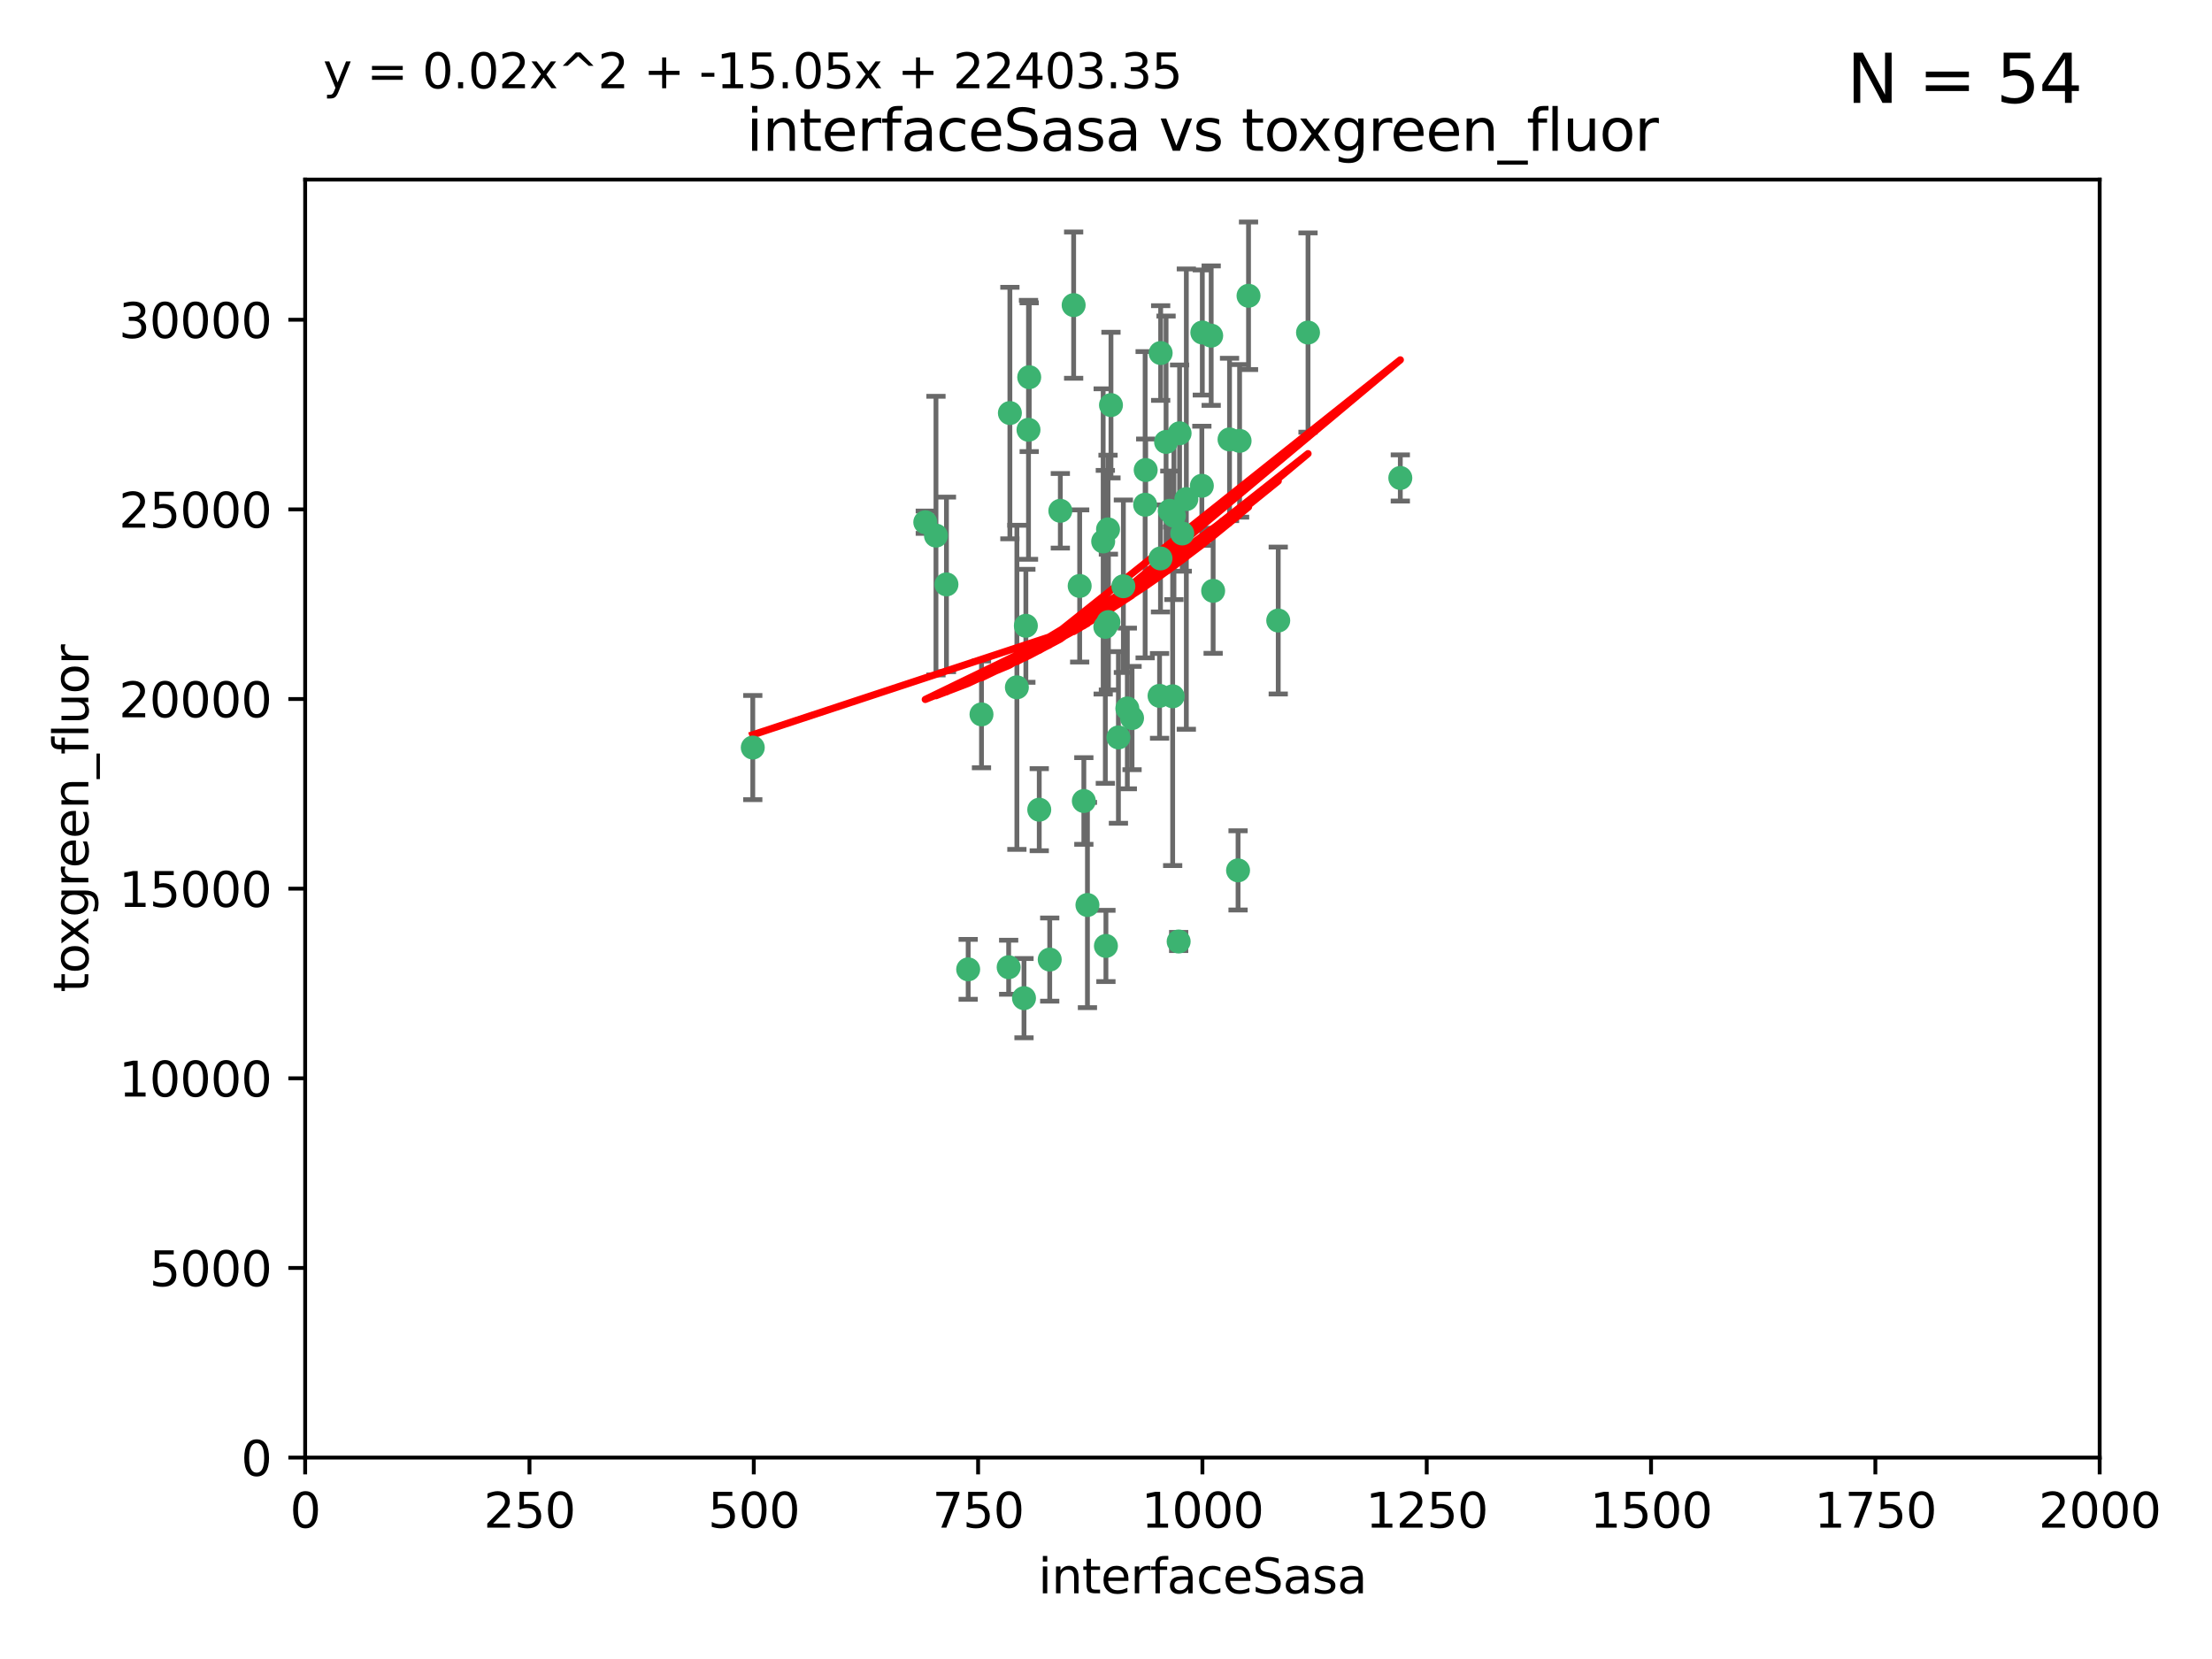 <?xml version="1.0" encoding="utf-8" standalone="no"?>
<!DOCTYPE svg PUBLIC "-//W3C//DTD SVG 1.1//EN"
  "http://www.w3.org/Graphics/SVG/1.1/DTD/svg11.dtd">
<svg xmlns:xlink="http://www.w3.org/1999/xlink" width="460.8pt" height="345.6pt" viewBox="0 0 460.8 345.6" xmlns="http://www.w3.org/2000/svg" version="1.1">
 <defs>
  <style type="text/css">*{stroke-linejoin: round; stroke-linecap: butt}</style>
 </defs>
 <g id="figure_1">
  <g id="patch_1">
   <path d="M 0 345.6 
L 460.8 345.6 
L 460.8 0 
L 0 0 
z
" style="fill: #ffffff"/>
  </g>
  <g id="axes_1">
   <g id="patch_2">
    <path d="M 63.571 303.64 
L 437.4 303.64 
L 437.4 37.411 
L 63.571 37.411 
z
" style="fill: #ffffff"/>
   </g>
   <g id="PathCollection_1">
    <defs>
     <path id="m8f97cd3360" d="M 0 1.118 
C 0.297 1.118 0.581 1 0.791 0.791 
C 1 0.581 1.118 0.297 1.118 0 
C 1.118 -0.297 1 -0.581 0.791 -0.791 
C 0.581 -1 0.297 -1.118 0 -1.118 
C -0.297 -1.118 -0.581 -1 -0.791 -0.791 
C -1 -0.581 -1.118 -0.297 -1.118 0 
C -1.118 0.297 -1 0.581 -0.791 0.791 
C -0.581 1 -0.297 1.118 0 1.118 
z
" style="stroke: #3cb371"/>
    </defs>
    <g clip-path="url(#peb3b8c511f)">
     <use xlink:href="#m8f97cd3360" x="243.693" y="106.407" style="fill: #3cb371; stroke: #3cb371"/>
     <use xlink:href="#m8f97cd3360" x="272.484" y="69.276" style="fill: #3cb371; stroke: #3cb371"/>
     <use xlink:href="#m8f97cd3360" x="231.435" y="84.387" style="fill: #3cb371; stroke: #3cb371"/>
     <use xlink:href="#m8f97cd3360" x="242.914" y="92.058" style="fill: #3cb371; stroke: #3cb371"/>
     <use xlink:href="#m8f97cd3360" x="266.28" y="129.266" style="fill: #3cb371; stroke: #3cb371"/>
     <use xlink:href="#m8f97cd3360" x="220.886" y="106.409" style="fill: #3cb371; stroke: #3cb371"/>
     <use xlink:href="#m8f97cd3360" x="214.404" y="78.577" style="fill: #3cb371; stroke: #3cb371"/>
     <use xlink:href="#m8f97cd3360" x="241.787" y="73.544" style="fill: #3cb371; stroke: #3cb371"/>
     <use xlink:href="#m8f97cd3360" x="252.721" y="123.084" style="fill: #3cb371; stroke: #3cb371"/>
     <use xlink:href="#m8f97cd3360" x="252.312" y="69.92" style="fill: #3cb371; stroke: #3cb371"/>
     <use xlink:href="#m8f97cd3360" x="258.229" y="91.842" style="fill: #3cb371; stroke: #3cb371"/>
     <use xlink:href="#m8f97cd3360" x="223.66" y="63.561" style="fill: #3cb371; stroke: #3cb371"/>
     <use xlink:href="#m8f97cd3360" x="232.987" y="153.62" style="fill: #3cb371; stroke: #3cb371"/>
     <use xlink:href="#m8f97cd3360" x="241.557" y="144.96" style="fill: #3cb371; stroke: #3cb371"/>
     <use xlink:href="#m8f97cd3360" x="247.136" y="103.972" style="fill: #3cb371; stroke: #3cb371"/>
     <use xlink:href="#m8f97cd3360" x="246.284" y="111.129" style="fill: #3cb371; stroke: #3cb371"/>
     <use xlink:href="#m8f97cd3360" x="244.553" y="107.43" style="fill: #3cb371; stroke: #3cb371"/>
     <use xlink:href="#m8f97cd3360" x="250.368" y="101.196" style="fill: #3cb371; stroke: #3cb371"/>
     <use xlink:href="#m8f97cd3360" x="210.378" y="86.045" style="fill: #3cb371; stroke: #3cb371"/>
     <use xlink:href="#m8f97cd3360" x="256.134" y="91.543" style="fill: #3cb371; stroke: #3cb371"/>
     <use xlink:href="#m8f97cd3360" x="234.02" y="122.124" style="fill: #3cb371; stroke: #3cb371"/>
     <use xlink:href="#m8f97cd3360" x="216.495" y="168.674" style="fill: #3cb371; stroke: #3cb371"/>
     <use xlink:href="#m8f97cd3360" x="238.555" y="105.145" style="fill: #3cb371; stroke: #3cb371"/>
     <use xlink:href="#m8f97cd3360" x="230.261" y="130.584" style="fill: #3cb371; stroke: #3cb371"/>
     <use xlink:href="#m8f97cd3360" x="238.669" y="97.916" style="fill: #3cb371; stroke: #3cb371"/>
     <use xlink:href="#m8f97cd3360" x="241.753" y="116.33" style="fill: #3cb371; stroke: #3cb371"/>
     <use xlink:href="#m8f97cd3360" x="245.731" y="90.261" style="fill: #3cb371; stroke: #3cb371"/>
     <use xlink:href="#m8f97cd3360" x="214.256" y="89.534" style="fill: #3cb371; stroke: #3cb371"/>
     <use xlink:href="#m8f97cd3360" x="291.711" y="99.569" style="fill: #3cb371; stroke: #3cb371"/>
     <use xlink:href="#m8f97cd3360" x="224.916" y="122.066" style="fill: #3cb371; stroke: #3cb371"/>
     <use xlink:href="#m8f97cd3360" x="260.091" y="61.614" style="fill: #3cb371; stroke: #3cb371"/>
     <use xlink:href="#m8f97cd3360" x="250.465" y="69.268" style="fill: #3cb371; stroke: #3cb371"/>
     <use xlink:href="#m8f97cd3360" x="204.462" y="148.819" style="fill: #3cb371; stroke: #3cb371"/>
     <use xlink:href="#m8f97cd3360" x="218.677" y="199.895" style="fill: #3cb371; stroke: #3cb371"/>
     <use xlink:href="#m8f97cd3360" x="201.688" y="201.933" style="fill: #3cb371; stroke: #3cb371"/>
     <use xlink:href="#m8f97cd3360" x="194.981" y="111.579" style="fill: #3cb371; stroke: #3cb371"/>
     <use xlink:href="#m8f97cd3360" x="210.123" y="201.492" style="fill: #3cb371; stroke: #3cb371"/>
     <use xlink:href="#m8f97cd3360" x="192.753" y="108.788" style="fill: #3cb371; stroke: #3cb371"/>
     <use xlink:href="#m8f97cd3360" x="230.822" y="110.277" style="fill: #3cb371; stroke: #3cb371"/>
     <use xlink:href="#m8f97cd3360" x="229.813" y="112.79" style="fill: #3cb371; stroke: #3cb371"/>
     <use xlink:href="#m8f97cd3360" x="230.901" y="129.589" style="fill: #3cb371; stroke: #3cb371"/>
     <use xlink:href="#m8f97cd3360" x="213.706" y="130.365" style="fill: #3cb371; stroke: #3cb371"/>
     <use xlink:href="#m8f97cd3360" x="226.534" y="188.53" style="fill: #3cb371; stroke: #3cb371"/>
     <use xlink:href="#m8f97cd3360" x="211.835" y="143.182" style="fill: #3cb371; stroke: #3cb371"/>
     <use xlink:href="#m8f97cd3360" x="245.536" y="196.128" style="fill: #3cb371; stroke: #3cb371"/>
     <use xlink:href="#m8f97cd3360" x="244.288" y="145.054" style="fill: #3cb371; stroke: #3cb371"/>
     <use xlink:href="#m8f97cd3360" x="213.318" y="207.934" style="fill: #3cb371; stroke: #3cb371"/>
     <use xlink:href="#m8f97cd3360" x="235.826" y="149.585" style="fill: #3cb371; stroke: #3cb371"/>
     <use xlink:href="#m8f97cd3360" x="230.385" y="197.058" style="fill: #3cb371; stroke: #3cb371"/>
     <use xlink:href="#m8f97cd3360" x="257.91" y="181.315" style="fill: #3cb371; stroke: #3cb371"/>
     <use xlink:href="#m8f97cd3360" x="234.846" y="147.587" style="fill: #3cb371; stroke: #3cb371"/>
     <use xlink:href="#m8f97cd3360" x="197.163" y="121.744" style="fill: #3cb371; stroke: #3cb371"/>
     <use xlink:href="#m8f97cd3360" x="225.785" y="166.862" style="fill: #3cb371; stroke: #3cb371"/>
     <use xlink:href="#m8f97cd3360" x="156.817" y="155.731" style="fill: #3cb371; stroke: #3cb371"/>
    </g>
   </g>
   <g id="matplotlib.axis_1">
    <g id="xtick_1">
     <g id="line2d_1">
      <defs>
       <path id="maf07c8fd4b" d="M 0 0 
L 0 3.5 
" style="stroke: #000000; stroke-width: 0.8"/>
      </defs>
      <g>
       <use xlink:href="#maf07c8fd4b" x="63.571" y="303.64" style="stroke: #000000; stroke-width: 0.8"/>
      </g>
     </g>
     <g id="text_1">
      <!-- 0 -->
      <g transform="translate(60.39 318.238)scale(0.1 -0.1)">
       <defs>
        <path id="DejaVuSans-30" d="M 2034 4250 
Q 1547 4250 1301 3770 
Q 1056 3291 1056 2328 
Q 1056 1369 1301 889 
Q 1547 409 2034 409 
Q 2525 409 2770 889 
Q 3016 1369 3016 2328 
Q 3016 3291 2770 3770 
Q 2525 4250 2034 4250 
z
M 2034 4750 
Q 2819 4750 3233 4129 
Q 3647 3509 3647 2328 
Q 3647 1150 3233 529 
Q 2819 -91 2034 -91 
Q 1250 -91 836 529 
Q 422 1150 422 2328 
Q 422 3509 836 4129 
Q 1250 4750 2034 4750 
z
" transform="scale(0.016)"/>
       </defs>
       <use xlink:href="#DejaVuSans-30"/>
      </g>
     </g>
    </g>
    <g id="xtick_2">
     <g id="line2d_2">
      <g>
       <use xlink:href="#maf07c8fd4b" x="110.3" y="303.64" style="stroke: #000000; stroke-width: 0.8"/>
      </g>
     </g>
     <g id="text_2">
      <!-- 250 -->
      <g transform="translate(100.756 318.238)scale(0.1 -0.1)">
       <defs>
        <path id="DejaVuSans-32" d="M 1228 531 
L 3431 531 
L 3431 0 
L 469 0 
L 469 531 
Q 828 903 1448 1529 
Q 2069 2156 2228 2338 
Q 2531 2678 2651 2914 
Q 2772 3150 2772 3378 
Q 2772 3750 2511 3984 
Q 2250 4219 1831 4219 
Q 1534 4219 1204 4116 
Q 875 4013 500 3803 
L 500 4441 
Q 881 4594 1212 4672 
Q 1544 4750 1819 4750 
Q 2544 4750 2975 4387 
Q 3406 4025 3406 3419 
Q 3406 3131 3298 2873 
Q 3191 2616 2906 2266 
Q 2828 2175 2409 1742 
Q 1991 1309 1228 531 
z
" transform="scale(0.016)"/>
        <path id="DejaVuSans-35" d="M 691 4666 
L 3169 4666 
L 3169 4134 
L 1269 4134 
L 1269 2991 
Q 1406 3038 1543 3061 
Q 1681 3084 1819 3084 
Q 2600 3084 3056 2656 
Q 3513 2228 3513 1497 
Q 3513 744 3044 326 
Q 2575 -91 1722 -91 
Q 1428 -91 1123 -41 
Q 819 9 494 109 
L 494 744 
Q 775 591 1075 516 
Q 1375 441 1709 441 
Q 2250 441 2565 725 
Q 2881 1009 2881 1497 
Q 2881 1984 2565 2268 
Q 2250 2553 1709 2553 
Q 1456 2553 1204 2497 
Q 953 2441 691 2322 
L 691 4666 
z
" transform="scale(0.016)"/>
       </defs>
       <use xlink:href="#DejaVuSans-32"/>
       <use xlink:href="#DejaVuSans-35" x="63.623"/>
       <use xlink:href="#DejaVuSans-30" x="127.246"/>
      </g>
     </g>
    </g>
    <g id="xtick_3">
     <g id="line2d_3">
      <g>
       <use xlink:href="#maf07c8fd4b" x="157.028" y="303.64" style="stroke: #000000; stroke-width: 0.8"/>
      </g>
     </g>
     <g id="text_3">
      <!-- 500 -->
      <g transform="translate(147.485 318.238)scale(0.1 -0.1)">
       <use xlink:href="#DejaVuSans-35"/>
       <use xlink:href="#DejaVuSans-30" x="63.623"/>
       <use xlink:href="#DejaVuSans-30" x="127.246"/>
      </g>
     </g>
    </g>
    <g id="xtick_4">
     <g id="line2d_4">
      <g>
       <use xlink:href="#maf07c8fd4b" x="203.757" y="303.64" style="stroke: #000000; stroke-width: 0.8"/>
      </g>
     </g>
     <g id="text_4">
      <!-- 750 -->
      <g transform="translate(194.213 318.238)scale(0.1 -0.1)">
       <defs>
        <path id="DejaVuSans-37" d="M 525 4666 
L 3525 4666 
L 3525 4397 
L 1831 0 
L 1172 0 
L 2766 4134 
L 525 4134 
L 525 4666 
z
" transform="scale(0.016)"/>
       </defs>
       <use xlink:href="#DejaVuSans-37"/>
       <use xlink:href="#DejaVuSans-35" x="63.623"/>
       <use xlink:href="#DejaVuSans-30" x="127.246"/>
      </g>
     </g>
    </g>
    <g id="xtick_5">
     <g id="line2d_5">
      <g>
       <use xlink:href="#maf07c8fd4b" x="250.486" y="303.64" style="stroke: #000000; stroke-width: 0.8"/>
      </g>
     </g>
     <g id="text_5">
      <!-- 1000 -->
      <g transform="translate(237.761 318.238)scale(0.1 -0.1)">
       <defs>
        <path id="DejaVuSans-31" d="M 794 531 
L 1825 531 
L 1825 4091 
L 703 3866 
L 703 4441 
L 1819 4666 
L 2450 4666 
L 2450 531 
L 3481 531 
L 3481 0 
L 794 0 
L 794 531 
z
" transform="scale(0.016)"/>
       </defs>
       <use xlink:href="#DejaVuSans-31"/>
       <use xlink:href="#DejaVuSans-30" x="63.623"/>
       <use xlink:href="#DejaVuSans-30" x="127.246"/>
       <use xlink:href="#DejaVuSans-30" x="190.869"/>
      </g>
     </g>
    </g>
    <g id="xtick_6">
     <g id="line2d_6">
      <g>
       <use xlink:href="#maf07c8fd4b" x="297.214" y="303.64" style="stroke: #000000; stroke-width: 0.8"/>
      </g>
     </g>
     <g id="text_6">
      <!-- 1250 -->
      <g transform="translate(284.489 318.238)scale(0.1 -0.1)">
       <use xlink:href="#DejaVuSans-31"/>
       <use xlink:href="#DejaVuSans-32" x="63.623"/>
       <use xlink:href="#DejaVuSans-35" x="127.246"/>
       <use xlink:href="#DejaVuSans-30" x="190.869"/>
      </g>
     </g>
    </g>
    <g id="xtick_7">
     <g id="line2d_7">
      <g>
       <use xlink:href="#maf07c8fd4b" x="343.943" y="303.64" style="stroke: #000000; stroke-width: 0.8"/>
      </g>
     </g>
     <g id="text_7">
      <!-- 1500 -->
      <g transform="translate(331.218 318.238)scale(0.1 -0.1)">
       <use xlink:href="#DejaVuSans-31"/>
       <use xlink:href="#DejaVuSans-35" x="63.623"/>
       <use xlink:href="#DejaVuSans-30" x="127.246"/>
       <use xlink:href="#DejaVuSans-30" x="190.869"/>
      </g>
     </g>
    </g>
    <g id="xtick_8">
     <g id="line2d_8">
      <g>
       <use xlink:href="#maf07c8fd4b" x="390.671" y="303.64" style="stroke: #000000; stroke-width: 0.8"/>
      </g>
     </g>
     <g id="text_8">
      <!-- 1750 -->
      <g transform="translate(377.946 318.238)scale(0.1 -0.1)">
       <use xlink:href="#DejaVuSans-31"/>
       <use xlink:href="#DejaVuSans-37" x="63.623"/>
       <use xlink:href="#DejaVuSans-35" x="127.246"/>
       <use xlink:href="#DejaVuSans-30" x="190.869"/>
      </g>
     </g>
    </g>
    <g id="xtick_9">
     <g id="line2d_9">
      <g>
       <use xlink:href="#maf07c8fd4b" x="437.4" y="303.64" style="stroke: #000000; stroke-width: 0.8"/>
      </g>
     </g>
     <g id="text_9">
      <!-- 2000 -->
      <g transform="translate(424.675 318.238)scale(0.1 -0.1)">
       <use xlink:href="#DejaVuSans-32"/>
       <use xlink:href="#DejaVuSans-30" x="63.623"/>
       <use xlink:href="#DejaVuSans-30" x="127.246"/>
       <use xlink:href="#DejaVuSans-30" x="190.869"/>
      </g>
     </g>
    </g>
    <g id="text_10">
     <!-- interfaceSasa -->
     <g transform="translate(216.279 331.917)scale(0.1 -0.1)">
      <defs>
       <path id="DejaVuSans-69" d="M 603 3500 
L 1178 3500 
L 1178 0 
L 603 0 
L 603 3500 
z
M 603 4863 
L 1178 4863 
L 1178 4134 
L 603 4134 
L 603 4863 
z
" transform="scale(0.016)"/>
       <path id="DejaVuSans-6e" d="M 3513 2113 
L 3513 0 
L 2938 0 
L 2938 2094 
Q 2938 2591 2744 2837 
Q 2550 3084 2163 3084 
Q 1697 3084 1428 2787 
Q 1159 2491 1159 1978 
L 1159 0 
L 581 0 
L 581 3500 
L 1159 3500 
L 1159 2956 
Q 1366 3272 1645 3428 
Q 1925 3584 2291 3584 
Q 2894 3584 3203 3211 
Q 3513 2838 3513 2113 
z
" transform="scale(0.016)"/>
       <path id="DejaVuSans-74" d="M 1172 4494 
L 1172 3500 
L 2356 3500 
L 2356 3053 
L 1172 3053 
L 1172 1153 
Q 1172 725 1289 603 
Q 1406 481 1766 481 
L 2356 481 
L 2356 0 
L 1766 0 
Q 1100 0 847 248 
Q 594 497 594 1153 
L 594 3053 
L 172 3053 
L 172 3500 
L 594 3500 
L 594 4494 
L 1172 4494 
z
" transform="scale(0.016)"/>
       <path id="DejaVuSans-65" d="M 3597 1894 
L 3597 1613 
L 953 1613 
Q 991 1019 1311 708 
Q 1631 397 2203 397 
Q 2534 397 2845 478 
Q 3156 559 3463 722 
L 3463 178 
Q 3153 47 2828 -22 
Q 2503 -91 2169 -91 
Q 1331 -91 842 396 
Q 353 884 353 1716 
Q 353 2575 817 3079 
Q 1281 3584 2069 3584 
Q 2775 3584 3186 3129 
Q 3597 2675 3597 1894 
z
M 3022 2063 
Q 3016 2534 2758 2815 
Q 2500 3097 2075 3097 
Q 1594 3097 1305 2825 
Q 1016 2553 972 2059 
L 3022 2063 
z
" transform="scale(0.016)"/>
       <path id="DejaVuSans-72" d="M 2631 2963 
Q 2534 3019 2420 3045 
Q 2306 3072 2169 3072 
Q 1681 3072 1420 2755 
Q 1159 2438 1159 1844 
L 1159 0 
L 581 0 
L 581 3500 
L 1159 3500 
L 1159 2956 
Q 1341 3275 1631 3429 
Q 1922 3584 2338 3584 
Q 2397 3584 2469 3576 
Q 2541 3569 2628 3553 
L 2631 2963 
z
" transform="scale(0.016)"/>
       <path id="DejaVuSans-66" d="M 2375 4863 
L 2375 4384 
L 1825 4384 
Q 1516 4384 1395 4259 
Q 1275 4134 1275 3809 
L 1275 3500 
L 2222 3500 
L 2222 3053 
L 1275 3053 
L 1275 0 
L 697 0 
L 697 3053 
L 147 3053 
L 147 3500 
L 697 3500 
L 697 3744 
Q 697 4328 969 4595 
Q 1241 4863 1831 4863 
L 2375 4863 
z
" transform="scale(0.016)"/>
       <path id="DejaVuSans-61" d="M 2194 1759 
Q 1497 1759 1228 1600 
Q 959 1441 959 1056 
Q 959 750 1161 570 
Q 1363 391 1709 391 
Q 2188 391 2477 730 
Q 2766 1069 2766 1631 
L 2766 1759 
L 2194 1759 
z
M 3341 1997 
L 3341 0 
L 2766 0 
L 2766 531 
Q 2569 213 2275 61 
Q 1981 -91 1556 -91 
Q 1019 -91 701 211 
Q 384 513 384 1019 
Q 384 1609 779 1909 
Q 1175 2209 1959 2209 
L 2766 2209 
L 2766 2266 
Q 2766 2663 2505 2880 
Q 2244 3097 1772 3097 
Q 1472 3097 1187 3025 
Q 903 2953 641 2809 
L 641 3341 
Q 956 3463 1253 3523 
Q 1550 3584 1831 3584 
Q 2591 3584 2966 3190 
Q 3341 2797 3341 1997 
z
" transform="scale(0.016)"/>
       <path id="DejaVuSans-63" d="M 3122 3366 
L 3122 2828 
Q 2878 2963 2633 3030 
Q 2388 3097 2138 3097 
Q 1578 3097 1268 2742 
Q 959 2388 959 1747 
Q 959 1106 1268 751 
Q 1578 397 2138 397 
Q 2388 397 2633 464 
Q 2878 531 3122 666 
L 3122 134 
Q 2881 22 2623 -34 
Q 2366 -91 2075 -91 
Q 1284 -91 818 406 
Q 353 903 353 1747 
Q 353 2603 823 3093 
Q 1294 3584 2113 3584 
Q 2378 3584 2631 3529 
Q 2884 3475 3122 3366 
z
" transform="scale(0.016)"/>
       <path id="DejaVuSans-53" d="M 3425 4513 
L 3425 3897 
Q 3066 4069 2747 4153 
Q 2428 4238 2131 4238 
Q 1616 4238 1336 4038 
Q 1056 3838 1056 3469 
Q 1056 3159 1242 3001 
Q 1428 2844 1947 2747 
L 2328 2669 
Q 3034 2534 3370 2195 
Q 3706 1856 3706 1288 
Q 3706 609 3251 259 
Q 2797 -91 1919 -91 
Q 1588 -91 1214 -16 
Q 841 59 441 206 
L 441 856 
Q 825 641 1194 531 
Q 1563 422 1919 422 
Q 2459 422 2753 634 
Q 3047 847 3047 1241 
Q 3047 1584 2836 1778 
Q 2625 1972 2144 2069 
L 1759 2144 
Q 1053 2284 737 2584 
Q 422 2884 422 3419 
Q 422 4038 858 4394 
Q 1294 4750 2059 4750 
Q 2388 4750 2728 4690 
Q 3069 4631 3425 4513 
z
" transform="scale(0.016)"/>
       <path id="DejaVuSans-73" d="M 2834 3397 
L 2834 2853 
Q 2591 2978 2328 3040 
Q 2066 3103 1784 3103 
Q 1356 3103 1142 2972 
Q 928 2841 928 2578 
Q 928 2378 1081 2264 
Q 1234 2150 1697 2047 
L 1894 2003 
Q 2506 1872 2764 1633 
Q 3022 1394 3022 966 
Q 3022 478 2636 193 
Q 2250 -91 1575 -91 
Q 1294 -91 989 -36 
Q 684 19 347 128 
L 347 722 
Q 666 556 975 473 
Q 1284 391 1588 391 
Q 1994 391 2212 530 
Q 2431 669 2431 922 
Q 2431 1156 2273 1281 
Q 2116 1406 1581 1522 
L 1381 1569 
Q 847 1681 609 1914 
Q 372 2147 372 2553 
Q 372 3047 722 3315 
Q 1072 3584 1716 3584 
Q 2034 3584 2315 3537 
Q 2597 3491 2834 3397 
z
" transform="scale(0.016)"/>
      </defs>
      <use xlink:href="#DejaVuSans-69"/>
      <use xlink:href="#DejaVuSans-6e" x="27.783"/>
      <use xlink:href="#DejaVuSans-74" x="91.162"/>
      <use xlink:href="#DejaVuSans-65" x="130.371"/>
      <use xlink:href="#DejaVuSans-72" x="191.895"/>
      <use xlink:href="#DejaVuSans-66" x="233.008"/>
      <use xlink:href="#DejaVuSans-61" x="268.213"/>
      <use xlink:href="#DejaVuSans-63" x="329.492"/>
      <use xlink:href="#DejaVuSans-65" x="384.473"/>
      <use xlink:href="#DejaVuSans-53" x="445.996"/>
      <use xlink:href="#DejaVuSans-61" x="509.473"/>
      <use xlink:href="#DejaVuSans-73" x="570.752"/>
      <use xlink:href="#DejaVuSans-61" x="622.852"/>
     </g>
    </g>
   </g>
   <g id="matplotlib.axis_2">
    <g id="ytick_1">
     <g id="line2d_10">
      <defs>
       <path id="m61341d739c" d="M 0 0 
L -3.5 0 
" style="stroke: #000000; stroke-width: 0.8"/>
      </defs>
      <g>
       <use xlink:href="#m61341d739c" x="63.571" y="303.64" style="stroke: #000000; stroke-width: 0.8"/>
      </g>
     </g>
     <g id="text_11">
      <!-- 0 -->
      <g transform="translate(50.209 307.439)scale(0.1 -0.1)">
       <use xlink:href="#DejaVuSans-30"/>
      </g>
     </g>
    </g>
    <g id="ytick_2">
     <g id="line2d_11">
      <g>
       <use xlink:href="#m61341d739c" x="63.571" y="264.135" style="stroke: #000000; stroke-width: 0.8"/>
      </g>
     </g>
     <g id="text_12">
      <!-- 5000 -->
      <g transform="translate(31.121 267.934)scale(0.1 -0.1)">
       <use xlink:href="#DejaVuSans-35"/>
       <use xlink:href="#DejaVuSans-30" x="63.623"/>
       <use xlink:href="#DejaVuSans-30" x="127.246"/>
       <use xlink:href="#DejaVuSans-30" x="190.869"/>
      </g>
     </g>
    </g>
    <g id="ytick_3">
     <g id="line2d_12">
      <g>
       <use xlink:href="#m61341d739c" x="63.571" y="224.63" style="stroke: #000000; stroke-width: 0.8"/>
      </g>
     </g>
     <g id="text_13">
      <!-- 10000 -->
      <g transform="translate(24.759 228.429)scale(0.1 -0.1)">
       <use xlink:href="#DejaVuSans-31"/>
       <use xlink:href="#DejaVuSans-30" x="63.623"/>
       <use xlink:href="#DejaVuSans-30" x="127.246"/>
       <use xlink:href="#DejaVuSans-30" x="190.869"/>
       <use xlink:href="#DejaVuSans-30" x="254.492"/>
      </g>
     </g>
    </g>
    <g id="ytick_4">
     <g id="line2d_13">
      <g>
       <use xlink:href="#m61341d739c" x="63.571" y="185.125" style="stroke: #000000; stroke-width: 0.8"/>
      </g>
     </g>
     <g id="text_14">
      <!-- 15000 -->
      <g transform="translate(24.759 188.924)scale(0.1 -0.1)">
       <use xlink:href="#DejaVuSans-31"/>
       <use xlink:href="#DejaVuSans-35" x="63.623"/>
       <use xlink:href="#DejaVuSans-30" x="127.246"/>
       <use xlink:href="#DejaVuSans-30" x="190.869"/>
       <use xlink:href="#DejaVuSans-30" x="254.492"/>
      </g>
     </g>
    </g>
    <g id="ytick_5">
     <g id="line2d_14">
      <g>
       <use xlink:href="#m61341d739c" x="63.571" y="145.62" style="stroke: #000000; stroke-width: 0.8"/>
      </g>
     </g>
     <g id="text_15">
      <!-- 20000 -->
      <g transform="translate(24.759 149.419)scale(0.1 -0.1)">
       <use xlink:href="#DejaVuSans-32"/>
       <use xlink:href="#DejaVuSans-30" x="63.623"/>
       <use xlink:href="#DejaVuSans-30" x="127.246"/>
       <use xlink:href="#DejaVuSans-30" x="190.869"/>
       <use xlink:href="#DejaVuSans-30" x="254.492"/>
      </g>
     </g>
    </g>
    <g id="ytick_6">
     <g id="line2d_15">
      <g>
       <use xlink:href="#m61341d739c" x="63.571" y="106.115" style="stroke: #000000; stroke-width: 0.8"/>
      </g>
     </g>
     <g id="text_16">
      <!-- 25000 -->
      <g transform="translate(24.759 109.914)scale(0.1 -0.1)">
       <use xlink:href="#DejaVuSans-32"/>
       <use xlink:href="#DejaVuSans-35" x="63.623"/>
       <use xlink:href="#DejaVuSans-30" x="127.246"/>
       <use xlink:href="#DejaVuSans-30" x="190.869"/>
       <use xlink:href="#DejaVuSans-30" x="254.492"/>
      </g>
     </g>
    </g>
    <g id="ytick_7">
     <g id="line2d_16">
      <g>
       <use xlink:href="#m61341d739c" x="63.571" y="66.61" style="stroke: #000000; stroke-width: 0.8"/>
      </g>
     </g>
     <g id="text_17">
      <!-- 30000 -->
      <g transform="translate(24.759 70.409)scale(0.1 -0.1)">
       <defs>
        <path id="DejaVuSans-33" d="M 2597 2516 
Q 3050 2419 3304 2112 
Q 3559 1806 3559 1356 
Q 3559 666 3084 287 
Q 2609 -91 1734 -91 
Q 1441 -91 1130 -33 
Q 819 25 488 141 
L 488 750 
Q 750 597 1062 519 
Q 1375 441 1716 441 
Q 2309 441 2620 675 
Q 2931 909 2931 1356 
Q 2931 1769 2642 2001 
Q 2353 2234 1838 2234 
L 1294 2234 
L 1294 2753 
L 1863 2753 
Q 2328 2753 2575 2939 
Q 2822 3125 2822 3475 
Q 2822 3834 2567 4026 
Q 2313 4219 1838 4219 
Q 1578 4219 1281 4162 
Q 984 4106 628 3988 
L 628 4550 
Q 988 4650 1302 4700 
Q 1616 4750 1894 4750 
Q 2613 4750 3031 4423 
Q 3450 4097 3450 3541 
Q 3450 3153 3228 2886 
Q 3006 2619 2597 2516 
z
" transform="scale(0.016)"/>
       </defs>
       <use xlink:href="#DejaVuSans-33"/>
       <use xlink:href="#DejaVuSans-30" x="63.623"/>
       <use xlink:href="#DejaVuSans-30" x="127.246"/>
       <use xlink:href="#DejaVuSans-30" x="190.869"/>
       <use xlink:href="#DejaVuSans-30" x="254.492"/>
      </g>
     </g>
    </g>
    <g id="text_18">
     <!-- toxgreen_fluor -->
     <g transform="translate(18.401 206.72)rotate(-90)scale(0.1 -0.1)">
      <defs>
       <path id="DejaVuSans-6f" d="M 1959 3097 
Q 1497 3097 1228 2736 
Q 959 2375 959 1747 
Q 959 1119 1226 758 
Q 1494 397 1959 397 
Q 2419 397 2687 759 
Q 2956 1122 2956 1747 
Q 2956 2369 2687 2733 
Q 2419 3097 1959 3097 
z
M 1959 3584 
Q 2709 3584 3137 3096 
Q 3566 2609 3566 1747 
Q 3566 888 3137 398 
Q 2709 -91 1959 -91 
Q 1206 -91 779 398 
Q 353 888 353 1747 
Q 353 2609 779 3096 
Q 1206 3584 1959 3584 
z
" transform="scale(0.016)"/>
       <path id="DejaVuSans-78" d="M 3513 3500 
L 2247 1797 
L 3578 0 
L 2900 0 
L 1881 1375 
L 863 0 
L 184 0 
L 1544 1831 
L 300 3500 
L 978 3500 
L 1906 2253 
L 2834 3500 
L 3513 3500 
z
" transform="scale(0.016)"/>
       <path id="DejaVuSans-67" d="M 2906 1791 
Q 2906 2416 2648 2759 
Q 2391 3103 1925 3103 
Q 1463 3103 1205 2759 
Q 947 2416 947 1791 
Q 947 1169 1205 825 
Q 1463 481 1925 481 
Q 2391 481 2648 825 
Q 2906 1169 2906 1791 
z
M 3481 434 
Q 3481 -459 3084 -895 
Q 2688 -1331 1869 -1331 
Q 1566 -1331 1297 -1286 
Q 1028 -1241 775 -1147 
L 775 -588 
Q 1028 -725 1275 -790 
Q 1522 -856 1778 -856 
Q 2344 -856 2625 -561 
Q 2906 -266 2906 331 
L 2906 616 
Q 2728 306 2450 153 
Q 2172 0 1784 0 
Q 1141 0 747 490 
Q 353 981 353 1791 
Q 353 2603 747 3093 
Q 1141 3584 1784 3584 
Q 2172 3584 2450 3431 
Q 2728 3278 2906 2969 
L 2906 3500 
L 3481 3500 
L 3481 434 
z
" transform="scale(0.016)"/>
       <path id="DejaVuSans-5f" d="M 3263 -1063 
L 3263 -1509 
L -63 -1509 
L -63 -1063 
L 3263 -1063 
z
" transform="scale(0.016)"/>
       <path id="DejaVuSans-6c" d="M 603 4863 
L 1178 4863 
L 1178 0 
L 603 0 
L 603 4863 
z
" transform="scale(0.016)"/>
       <path id="DejaVuSans-75" d="M 544 1381 
L 544 3500 
L 1119 3500 
L 1119 1403 
Q 1119 906 1312 657 
Q 1506 409 1894 409 
Q 2359 409 2629 706 
Q 2900 1003 2900 1516 
L 2900 3500 
L 3475 3500 
L 3475 0 
L 2900 0 
L 2900 538 
Q 2691 219 2414 64 
Q 2138 -91 1772 -91 
Q 1169 -91 856 284 
Q 544 659 544 1381 
z
M 1991 3584 
L 1991 3584 
z
" transform="scale(0.016)"/>
      </defs>
      <use xlink:href="#DejaVuSans-74"/>
      <use xlink:href="#DejaVuSans-6f" x="39.209"/>
      <use xlink:href="#DejaVuSans-78" x="97.266"/>
      <use xlink:href="#DejaVuSans-67" x="156.445"/>
      <use xlink:href="#DejaVuSans-72" x="219.922"/>
      <use xlink:href="#DejaVuSans-65" x="258.785"/>
      <use xlink:href="#DejaVuSans-65" x="320.309"/>
      <use xlink:href="#DejaVuSans-6e" x="381.832"/>
      <use xlink:href="#DejaVuSans-5f" x="445.211"/>
      <use xlink:href="#DejaVuSans-66" x="495.211"/>
      <use xlink:href="#DejaVuSans-6c" x="530.416"/>
      <use xlink:href="#DejaVuSans-75" x="558.199"/>
      <use xlink:href="#DejaVuSans-6f" x="621.578"/>
      <use xlink:href="#DejaVuSans-72" x="682.76"/>
     </g>
    </g>
   </g>
   <g id="LineCollection_1">
    <path d="M 243.693 114.69 
L 243.693 98.124 
" clip-path="url(#peb3b8c511f)" style="fill: none; stroke: #696969"/>
    <path d="M 272.484 90.034 
L 272.484 48.519 
" clip-path="url(#peb3b8c511f)" style="fill: none; stroke: #696969"/>
    <path d="M 231.435 99.556 
L 231.435 69.219 
" clip-path="url(#peb3b8c511f)" style="fill: none; stroke: #696969"/>
    <path d="M 242.914 118.276 
L 242.914 65.84 
" clip-path="url(#peb3b8c511f)" style="fill: none; stroke: #696969"/>
    <path d="M 266.28 144.567 
L 266.28 113.965 
" clip-path="url(#peb3b8c511f)" style="fill: none; stroke: #696969"/>
    <path d="M 220.886 114.176 
L 220.886 98.642 
" clip-path="url(#peb3b8c511f)" style="fill: none; stroke: #696969"/>
    <path d="M 214.404 94.067 
L 214.404 63.087 
" clip-path="url(#peb3b8c511f)" style="fill: none; stroke: #696969"/>
    <path d="M 241.787 83.405 
L 241.787 63.682 
" clip-path="url(#peb3b8c511f)" style="fill: none; stroke: #696969"/>
    <path d="M 252.721 136.104 
L 252.721 110.065 
" clip-path="url(#peb3b8c511f)" style="fill: none; stroke: #696969"/>
    <path d="M 252.312 84.444 
L 252.312 55.396 
" clip-path="url(#peb3b8c511f)" style="fill: none; stroke: #696969"/>
    <path d="M 258.229 107.733 
L 258.229 75.95 
" clip-path="url(#peb3b8c511f)" style="fill: none; stroke: #696969"/>
    <path d="M 223.66 78.794 
L 223.66 48.327 
" clip-path="url(#peb3b8c511f)" style="fill: none; stroke: #696969"/>
    <path d="M 232.987 171.496 
L 232.987 135.744 
" clip-path="url(#peb3b8c511f)" style="fill: none; stroke: #696969"/>
    <path d="M 241.557 153.789 
L 241.557 136.131 
" clip-path="url(#peb3b8c511f)" style="fill: none; stroke: #696969"/>
    <path d="M 247.136 151.918 
L 247.136 56.025 
" clip-path="url(#peb3b8c511f)" style="fill: none; stroke: #696969"/>
    <path d="M 246.284 118.989 
L 246.284 103.269 
" clip-path="url(#peb3b8c511f)" style="fill: none; stroke: #696969"/>
    <path d="M 244.553 124.902 
L 244.553 89.957 
" clip-path="url(#peb3b8c511f)" style="fill: none; stroke: #696969"/>
    <path d="M 250.368 113.603 
L 250.368 88.789 
" clip-path="url(#peb3b8c511f)" style="fill: none; stroke: #696969"/>
    <path d="M 210.378 112.245 
L 210.378 59.845 
" clip-path="url(#peb3b8c511f)" style="fill: none; stroke: #696969"/>
    <path d="M 256.134 108.456 
L 256.134 74.63 
" clip-path="url(#peb3b8c511f)" style="fill: none; stroke: #696969"/>
    <path d="M 234.02 140.086 
L 234.02 104.162 
" clip-path="url(#peb3b8c511f)" style="fill: none; stroke: #696969"/>
    <path d="M 216.495 177.225 
L 216.495 160.123 
" clip-path="url(#peb3b8c511f)" style="fill: none; stroke: #696969"/>
    <path d="M 238.555 137.044 
L 238.555 73.246 
" clip-path="url(#peb3b8c511f)" style="fill: none; stroke: #696969"/>
    <path d="M 230.261 163.179 
L 230.261 97.99 
" clip-path="url(#peb3b8c511f)" style="fill: none; stroke: #696969"/>
    <path d="M 238.669 104.375 
L 238.669 91.457 
" clip-path="url(#peb3b8c511f)" style="fill: none; stroke: #696969"/>
    <path d="M 241.753 127.48 
L 241.753 105.181 
" clip-path="url(#peb3b8c511f)" style="fill: none; stroke: #696969"/>
    <path d="M 245.731 104.49 
L 245.731 76.032 
" clip-path="url(#peb3b8c511f)" style="fill: none; stroke: #696969"/>
    <path d="M 214.256 116.506 
L 214.256 62.562 
" clip-path="url(#peb3b8c511f)" style="fill: none; stroke: #696969"/>
    <path d="M 291.711 104.376 
L 291.711 94.761 
" clip-path="url(#peb3b8c511f)" style="fill: none; stroke: #696969"/>
    <path d="M 224.916 137.913 
L 224.916 106.218 
" clip-path="url(#peb3b8c511f)" style="fill: none; stroke: #696969"/>
    <path d="M 260.091 76.984 
L 260.091 46.244 
" clip-path="url(#peb3b8c511f)" style="fill: none; stroke: #696969"/>
    <path d="M 250.465 82.296 
L 250.465 56.239 
" clip-path="url(#peb3b8c511f)" style="fill: none; stroke: #696969"/>
    <path d="M 204.462 159.942 
L 204.462 137.697 
" clip-path="url(#peb3b8c511f)" style="fill: none; stroke: #696969"/>
    <path d="M 218.677 208.561 
L 218.677 191.229 
" clip-path="url(#peb3b8c511f)" style="fill: none; stroke: #696969"/>
    <path d="M 201.688 208.172 
L 201.688 195.693 
" clip-path="url(#peb3b8c511f)" style="fill: none; stroke: #696969"/>
    <path d="M 194.981 140.604 
L 194.981 82.554 
" clip-path="url(#peb3b8c511f)" style="fill: none; stroke: #696969"/>
    <path d="M 210.123 207.119 
L 210.123 195.864 
" clip-path="url(#peb3b8c511f)" style="fill: none; stroke: #696969"/>
    <path d="M 192.753 111.116 
L 192.753 106.461 
" clip-path="url(#peb3b8c511f)" style="fill: none; stroke: #696969"/>
    <path d="M 230.822 125.727 
L 230.822 94.826 
" clip-path="url(#peb3b8c511f)" style="fill: none; stroke: #696969"/>
    <path d="M 229.813 144.582 
L 229.813 80.997 
" clip-path="url(#peb3b8c511f)" style="fill: none; stroke: #696969"/>
    <path d="M 230.901 143.733 
L 230.901 115.445 
" clip-path="url(#peb3b8c511f)" style="fill: none; stroke: #696969"/>
    <path d="M 213.706 142.136 
L 213.706 118.595 
" clip-path="url(#peb3b8c511f)" style="fill: none; stroke: #696969"/>
    <path d="M 226.534 209.909 
L 226.534 167.152 
" clip-path="url(#peb3b8c511f)" style="fill: none; stroke: #696969"/>
    <path d="M 211.835 176.942 
L 211.835 109.423 
" clip-path="url(#peb3b8c511f)" style="fill: none; stroke: #696969"/>
    <path d="M 245.536 198.023 
L 245.536 194.232 
" clip-path="url(#peb3b8c511f)" style="fill: none; stroke: #696969"/>
    <path d="M 244.288 180.314 
L 244.288 109.794 
" clip-path="url(#peb3b8c511f)" style="fill: none; stroke: #696969"/>
    <path d="M 213.318 216.185 
L 213.318 199.682 
" clip-path="url(#peb3b8c511f)" style="fill: none; stroke: #696969"/>
    <path d="M 235.826 160.342 
L 235.826 138.827 
" clip-path="url(#peb3b8c511f)" style="fill: none; stroke: #696969"/>
    <path d="M 230.385 204.481 
L 230.385 189.634 
" clip-path="url(#peb3b8c511f)" style="fill: none; stroke: #696969"/>
    <path d="M 257.91 189.565 
L 257.91 173.066 
" clip-path="url(#peb3b8c511f)" style="fill: none; stroke: #696969"/>
    <path d="M 234.846 164.323 
L 234.846 130.852 
" clip-path="url(#peb3b8c511f)" style="fill: none; stroke: #696969"/>
    <path d="M 197.163 139.929 
L 197.163 103.559 
" clip-path="url(#peb3b8c511f)" style="fill: none; stroke: #696969"/>
    <path d="M 225.785 175.888 
L 225.785 157.836 
" clip-path="url(#peb3b8c511f)" style="fill: none; stroke: #696969"/>
    <path d="M 156.817 166.584 
L 156.817 144.878 
" clip-path="url(#peb3b8c511f)" style="fill: none; stroke: #696969"/>
   </g>
   <g id="line2d_17">
    <defs>
     <path id="mea0e31cdc1" d="M 2 0 
L -2 -0 
" style="stroke: #696969"/>
    </defs>
    <g clip-path="url(#peb3b8c511f)">
     <use xlink:href="#mea0e31cdc1" x="243.693" y="114.69" style="fill: #696969; stroke: #696969"/>
     <use xlink:href="#mea0e31cdc1" x="272.484" y="90.034" style="fill: #696969; stroke: #696969"/>
     <use xlink:href="#mea0e31cdc1" x="231.435" y="99.556" style="fill: #696969; stroke: #696969"/>
     <use xlink:href="#mea0e31cdc1" x="242.914" y="118.276" style="fill: #696969; stroke: #696969"/>
     <use xlink:href="#mea0e31cdc1" x="266.28" y="144.567" style="fill: #696969; stroke: #696969"/>
     <use xlink:href="#mea0e31cdc1" x="220.886" y="114.176" style="fill: #696969; stroke: #696969"/>
     <use xlink:href="#mea0e31cdc1" x="214.404" y="94.067" style="fill: #696969; stroke: #696969"/>
     <use xlink:href="#mea0e31cdc1" x="241.787" y="83.405" style="fill: #696969; stroke: #696969"/>
     <use xlink:href="#mea0e31cdc1" x="252.721" y="136.104" style="fill: #696969; stroke: #696969"/>
     <use xlink:href="#mea0e31cdc1" x="252.312" y="84.444" style="fill: #696969; stroke: #696969"/>
     <use xlink:href="#mea0e31cdc1" x="258.229" y="107.733" style="fill: #696969; stroke: #696969"/>
     <use xlink:href="#mea0e31cdc1" x="223.66" y="78.794" style="fill: #696969; stroke: #696969"/>
     <use xlink:href="#mea0e31cdc1" x="232.987" y="171.496" style="fill: #696969; stroke: #696969"/>
     <use xlink:href="#mea0e31cdc1" x="241.557" y="153.789" style="fill: #696969; stroke: #696969"/>
     <use xlink:href="#mea0e31cdc1" x="247.136" y="151.918" style="fill: #696969; stroke: #696969"/>
     <use xlink:href="#mea0e31cdc1" x="246.284" y="118.989" style="fill: #696969; stroke: #696969"/>
     <use xlink:href="#mea0e31cdc1" x="244.553" y="124.902" style="fill: #696969; stroke: #696969"/>
     <use xlink:href="#mea0e31cdc1" x="250.368" y="113.603" style="fill: #696969; stroke: #696969"/>
     <use xlink:href="#mea0e31cdc1" x="210.378" y="112.245" style="fill: #696969; stroke: #696969"/>
     <use xlink:href="#mea0e31cdc1" x="256.134" y="108.456" style="fill: #696969; stroke: #696969"/>
     <use xlink:href="#mea0e31cdc1" x="234.02" y="140.086" style="fill: #696969; stroke: #696969"/>
     <use xlink:href="#mea0e31cdc1" x="216.495" y="177.225" style="fill: #696969; stroke: #696969"/>
     <use xlink:href="#mea0e31cdc1" x="238.555" y="137.044" style="fill: #696969; stroke: #696969"/>
     <use xlink:href="#mea0e31cdc1" x="230.261" y="163.179" style="fill: #696969; stroke: #696969"/>
     <use xlink:href="#mea0e31cdc1" x="238.669" y="104.375" style="fill: #696969; stroke: #696969"/>
     <use xlink:href="#mea0e31cdc1" x="241.753" y="127.48" style="fill: #696969; stroke: #696969"/>
     <use xlink:href="#mea0e31cdc1" x="245.731" y="104.49" style="fill: #696969; stroke: #696969"/>
     <use xlink:href="#mea0e31cdc1" x="214.256" y="116.506" style="fill: #696969; stroke: #696969"/>
     <use xlink:href="#mea0e31cdc1" x="291.711" y="104.376" style="fill: #696969; stroke: #696969"/>
     <use xlink:href="#mea0e31cdc1" x="224.916" y="137.913" style="fill: #696969; stroke: #696969"/>
     <use xlink:href="#mea0e31cdc1" x="260.091" y="76.984" style="fill: #696969; stroke: #696969"/>
     <use xlink:href="#mea0e31cdc1" x="250.465" y="82.296" style="fill: #696969; stroke: #696969"/>
     <use xlink:href="#mea0e31cdc1" x="204.462" y="159.942" style="fill: #696969; stroke: #696969"/>
     <use xlink:href="#mea0e31cdc1" x="218.677" y="208.561" style="fill: #696969; stroke: #696969"/>
     <use xlink:href="#mea0e31cdc1" x="201.688" y="208.172" style="fill: #696969; stroke: #696969"/>
     <use xlink:href="#mea0e31cdc1" x="194.981" y="140.604" style="fill: #696969; stroke: #696969"/>
     <use xlink:href="#mea0e31cdc1" x="210.123" y="207.119" style="fill: #696969; stroke: #696969"/>
     <use xlink:href="#mea0e31cdc1" x="192.753" y="111.116" style="fill: #696969; stroke: #696969"/>
     <use xlink:href="#mea0e31cdc1" x="230.822" y="125.727" style="fill: #696969; stroke: #696969"/>
     <use xlink:href="#mea0e31cdc1" x="229.813" y="144.582" style="fill: #696969; stroke: #696969"/>
     <use xlink:href="#mea0e31cdc1" x="230.901" y="143.733" style="fill: #696969; stroke: #696969"/>
     <use xlink:href="#mea0e31cdc1" x="213.706" y="142.136" style="fill: #696969; stroke: #696969"/>
     <use xlink:href="#mea0e31cdc1" x="226.534" y="209.909" style="fill: #696969; stroke: #696969"/>
     <use xlink:href="#mea0e31cdc1" x="211.835" y="176.942" style="fill: #696969; stroke: #696969"/>
     <use xlink:href="#mea0e31cdc1" x="245.536" y="198.023" style="fill: #696969; stroke: #696969"/>
     <use xlink:href="#mea0e31cdc1" x="244.288" y="180.314" style="fill: #696969; stroke: #696969"/>
     <use xlink:href="#mea0e31cdc1" x="213.318" y="216.185" style="fill: #696969; stroke: #696969"/>
     <use xlink:href="#mea0e31cdc1" x="235.826" y="160.342" style="fill: #696969; stroke: #696969"/>
     <use xlink:href="#mea0e31cdc1" x="230.385" y="204.481" style="fill: #696969; stroke: #696969"/>
     <use xlink:href="#mea0e31cdc1" x="257.91" y="189.565" style="fill: #696969; stroke: #696969"/>
     <use xlink:href="#mea0e31cdc1" x="234.846" y="164.323" style="fill: #696969; stroke: #696969"/>
     <use xlink:href="#mea0e31cdc1" x="197.163" y="139.929" style="fill: #696969; stroke: #696969"/>
     <use xlink:href="#mea0e31cdc1" x="225.785" y="175.888" style="fill: #696969; stroke: #696969"/>
     <use xlink:href="#mea0e31cdc1" x="156.817" y="166.584" style="fill: #696969; stroke: #696969"/>
    </g>
   </g>
   <g id="line2d_18">
    <g clip-path="url(#peb3b8c511f)">
     <use xlink:href="#mea0e31cdc1" x="243.693" y="98.124" style="fill: #696969; stroke: #696969"/>
     <use xlink:href="#mea0e31cdc1" x="272.484" y="48.519" style="fill: #696969; stroke: #696969"/>
     <use xlink:href="#mea0e31cdc1" x="231.435" y="69.219" style="fill: #696969; stroke: #696969"/>
     <use xlink:href="#mea0e31cdc1" x="242.914" y="65.84" style="fill: #696969; stroke: #696969"/>
     <use xlink:href="#mea0e31cdc1" x="266.28" y="113.965" style="fill: #696969; stroke: #696969"/>
     <use xlink:href="#mea0e31cdc1" x="220.886" y="98.642" style="fill: #696969; stroke: #696969"/>
     <use xlink:href="#mea0e31cdc1" x="214.404" y="63.087" style="fill: #696969; stroke: #696969"/>
     <use xlink:href="#mea0e31cdc1" x="241.787" y="63.682" style="fill: #696969; stroke: #696969"/>
     <use xlink:href="#mea0e31cdc1" x="252.721" y="110.065" style="fill: #696969; stroke: #696969"/>
     <use xlink:href="#mea0e31cdc1" x="252.312" y="55.396" style="fill: #696969; stroke: #696969"/>
     <use xlink:href="#mea0e31cdc1" x="258.229" y="75.95" style="fill: #696969; stroke: #696969"/>
     <use xlink:href="#mea0e31cdc1" x="223.66" y="48.327" style="fill: #696969; stroke: #696969"/>
     <use xlink:href="#mea0e31cdc1" x="232.987" y="135.744" style="fill: #696969; stroke: #696969"/>
     <use xlink:href="#mea0e31cdc1" x="241.557" y="136.131" style="fill: #696969; stroke: #696969"/>
     <use xlink:href="#mea0e31cdc1" x="247.136" y="56.025" style="fill: #696969; stroke: #696969"/>
     <use xlink:href="#mea0e31cdc1" x="246.284" y="103.269" style="fill: #696969; stroke: #696969"/>
     <use xlink:href="#mea0e31cdc1" x="244.553" y="89.957" style="fill: #696969; stroke: #696969"/>
     <use xlink:href="#mea0e31cdc1" x="250.368" y="88.789" style="fill: #696969; stroke: #696969"/>
     <use xlink:href="#mea0e31cdc1" x="210.378" y="59.845" style="fill: #696969; stroke: #696969"/>
     <use xlink:href="#mea0e31cdc1" x="256.134" y="74.63" style="fill: #696969; stroke: #696969"/>
     <use xlink:href="#mea0e31cdc1" x="234.02" y="104.162" style="fill: #696969; stroke: #696969"/>
     <use xlink:href="#mea0e31cdc1" x="216.495" y="160.123" style="fill: #696969; stroke: #696969"/>
     <use xlink:href="#mea0e31cdc1" x="238.555" y="73.246" style="fill: #696969; stroke: #696969"/>
     <use xlink:href="#mea0e31cdc1" x="230.261" y="97.99" style="fill: #696969; stroke: #696969"/>
     <use xlink:href="#mea0e31cdc1" x="238.669" y="91.457" style="fill: #696969; stroke: #696969"/>
     <use xlink:href="#mea0e31cdc1" x="241.753" y="105.181" style="fill: #696969; stroke: #696969"/>
     <use xlink:href="#mea0e31cdc1" x="245.731" y="76.032" style="fill: #696969; stroke: #696969"/>
     <use xlink:href="#mea0e31cdc1" x="214.256" y="62.562" style="fill: #696969; stroke: #696969"/>
     <use xlink:href="#mea0e31cdc1" x="291.711" y="94.761" style="fill: #696969; stroke: #696969"/>
     <use xlink:href="#mea0e31cdc1" x="224.916" y="106.218" style="fill: #696969; stroke: #696969"/>
     <use xlink:href="#mea0e31cdc1" x="260.091" y="46.244" style="fill: #696969; stroke: #696969"/>
     <use xlink:href="#mea0e31cdc1" x="250.465" y="56.239" style="fill: #696969; stroke: #696969"/>
     <use xlink:href="#mea0e31cdc1" x="204.462" y="137.697" style="fill: #696969; stroke: #696969"/>
     <use xlink:href="#mea0e31cdc1" x="218.677" y="191.229" style="fill: #696969; stroke: #696969"/>
     <use xlink:href="#mea0e31cdc1" x="201.688" y="195.693" style="fill: #696969; stroke: #696969"/>
     <use xlink:href="#mea0e31cdc1" x="194.981" y="82.554" style="fill: #696969; stroke: #696969"/>
     <use xlink:href="#mea0e31cdc1" x="210.123" y="195.864" style="fill: #696969; stroke: #696969"/>
     <use xlink:href="#mea0e31cdc1" x="192.753" y="106.461" style="fill: #696969; stroke: #696969"/>
     <use xlink:href="#mea0e31cdc1" x="230.822" y="94.826" style="fill: #696969; stroke: #696969"/>
     <use xlink:href="#mea0e31cdc1" x="229.813" y="80.997" style="fill: #696969; stroke: #696969"/>
     <use xlink:href="#mea0e31cdc1" x="230.901" y="115.445" style="fill: #696969; stroke: #696969"/>
     <use xlink:href="#mea0e31cdc1" x="213.706" y="118.595" style="fill: #696969; stroke: #696969"/>
     <use xlink:href="#mea0e31cdc1" x="226.534" y="167.152" style="fill: #696969; stroke: #696969"/>
     <use xlink:href="#mea0e31cdc1" x="211.835" y="109.423" style="fill: #696969; stroke: #696969"/>
     <use xlink:href="#mea0e31cdc1" x="245.536" y="194.232" style="fill: #696969; stroke: #696969"/>
     <use xlink:href="#mea0e31cdc1" x="244.288" y="109.794" style="fill: #696969; stroke: #696969"/>
     <use xlink:href="#mea0e31cdc1" x="213.318" y="199.682" style="fill: #696969; stroke: #696969"/>
     <use xlink:href="#mea0e31cdc1" x="235.826" y="138.827" style="fill: #696969; stroke: #696969"/>
     <use xlink:href="#mea0e31cdc1" x="230.385" y="189.634" style="fill: #696969; stroke: #696969"/>
     <use xlink:href="#mea0e31cdc1" x="257.91" y="173.066" style="fill: #696969; stroke: #696969"/>
     <use xlink:href="#mea0e31cdc1" x="234.846" y="130.852" style="fill: #696969; stroke: #696969"/>
     <use xlink:href="#mea0e31cdc1" x="197.163" y="103.559" style="fill: #696969; stroke: #696969"/>
     <use xlink:href="#mea0e31cdc1" x="225.785" y="157.836" style="fill: #696969; stroke: #696969"/>
     <use xlink:href="#mea0e31cdc1" x="156.817" y="144.878" style="fill: #696969; stroke: #696969"/>
    </g>
   </g>
   <g id="line2d_19">
    <path d="M 243.693 118.54 
L 272.484 94.509 
L 231.435 126.87 
L 242.914 119.104 
L 266.28 100.217 
L 220.886 133.129 
L 214.404 136.558 
L 241.787 119.911 
L 252.721 111.679 
L 252.312 112.004 
L 258.229 107.19 
L 223.66 131.565 
L 232.987 125.879 
L 241.557 120.074 
L 247.136 115.996 
L 246.284 116.635 
L 244.553 117.914 
L 250.368 113.527 
L 210.378 138.527 
L 256.134 108.925 
L 234.02 125.208 
L 216.495 135.486 
L 238.555 122.17 
L 230.261 127.608 
L 238.669 122.092 
L 241.753 119.935 
L 245.731 117.046 
L 214.256 136.632 
L 291.711 74.968 
L 224.916 130.838 
L 260.091 105.621 
L 250.465 113.452 
L 204.462 141.199 
L 218.677 134.333 
L 201.688 142.36 
L 194.981 144.928 
L 210.123 138.648 
L 192.753 145.706 
L 230.822 127.257 
L 229.813 127.887 
L 230.901 127.207 
L 213.706 136.908 
L 226.534 129.882 
L 211.835 137.828 
L 245.536 117.19 
L 244.288 118.108 
L 213.318 137.101 
L 235.826 124.017 
L 230.385 127.531 
L 257.91 107.457 
L 234.846 124.666 
L 197.163 144.131 
L 225.785 130.327 
L 156.817 153.068 
" clip-path="url(#peb3b8c511f)" style="fill: none; stroke: #ff0000; stroke-width: 1.5; stroke-linecap: square"/>
   </g>
   <g id="line2d_20">
    <defs>
     <path id="m3bfaf93717" d="M 0 2 
C 0.53 2 1.039 1.789 1.414 1.414 
C 1.789 1.039 2 0.53 2 0 
C 2 -0.53 1.789 -1.039 1.414 -1.414 
C 1.039 -1.789 0.53 -2 0 -2 
C -0.53 -2 -1.039 -1.789 -1.414 -1.414 
C -1.789 -1.039 -2 -0.53 -2 0 
C -2 0.53 -1.789 1.039 -1.414 1.414 
C -1.039 1.789 -0.53 2 0 2 
z
" style="stroke: #3cb371"/>
    </defs>
    <g clip-path="url(#peb3b8c511f)">
     <use xlink:href="#m3bfaf93717" x="243.693" y="106.407" style="fill: #3cb371; stroke: #3cb371"/>
     <use xlink:href="#m3bfaf93717" x="272.484" y="69.276" style="fill: #3cb371; stroke: #3cb371"/>
     <use xlink:href="#m3bfaf93717" x="231.435" y="84.387" style="fill: #3cb371; stroke: #3cb371"/>
     <use xlink:href="#m3bfaf93717" x="242.914" y="92.058" style="fill: #3cb371; stroke: #3cb371"/>
     <use xlink:href="#m3bfaf93717" x="266.28" y="129.266" style="fill: #3cb371; stroke: #3cb371"/>
     <use xlink:href="#m3bfaf93717" x="220.886" y="106.409" style="fill: #3cb371; stroke: #3cb371"/>
     <use xlink:href="#m3bfaf93717" x="214.404" y="78.577" style="fill: #3cb371; stroke: #3cb371"/>
     <use xlink:href="#m3bfaf93717" x="241.787" y="73.544" style="fill: #3cb371; stroke: #3cb371"/>
     <use xlink:href="#m3bfaf93717" x="252.721" y="123.084" style="fill: #3cb371; stroke: #3cb371"/>
     <use xlink:href="#m3bfaf93717" x="252.312" y="69.92" style="fill: #3cb371; stroke: #3cb371"/>
     <use xlink:href="#m3bfaf93717" x="258.229" y="91.842" style="fill: #3cb371; stroke: #3cb371"/>
     <use xlink:href="#m3bfaf93717" x="223.66" y="63.561" style="fill: #3cb371; stroke: #3cb371"/>
     <use xlink:href="#m3bfaf93717" x="232.987" y="153.62" style="fill: #3cb371; stroke: #3cb371"/>
     <use xlink:href="#m3bfaf93717" x="241.557" y="144.96" style="fill: #3cb371; stroke: #3cb371"/>
     <use xlink:href="#m3bfaf93717" x="247.136" y="103.972" style="fill: #3cb371; stroke: #3cb371"/>
     <use xlink:href="#m3bfaf93717" x="246.284" y="111.129" style="fill: #3cb371; stroke: #3cb371"/>
     <use xlink:href="#m3bfaf93717" x="244.553" y="107.43" style="fill: #3cb371; stroke: #3cb371"/>
     <use xlink:href="#m3bfaf93717" x="250.368" y="101.196" style="fill: #3cb371; stroke: #3cb371"/>
     <use xlink:href="#m3bfaf93717" x="210.378" y="86.045" style="fill: #3cb371; stroke: #3cb371"/>
     <use xlink:href="#m3bfaf93717" x="256.134" y="91.543" style="fill: #3cb371; stroke: #3cb371"/>
     <use xlink:href="#m3bfaf93717" x="234.02" y="122.124" style="fill: #3cb371; stroke: #3cb371"/>
     <use xlink:href="#m3bfaf93717" x="216.495" y="168.674" style="fill: #3cb371; stroke: #3cb371"/>
     <use xlink:href="#m3bfaf93717" x="238.555" y="105.145" style="fill: #3cb371; stroke: #3cb371"/>
     <use xlink:href="#m3bfaf93717" x="230.261" y="130.584" style="fill: #3cb371; stroke: #3cb371"/>
     <use xlink:href="#m3bfaf93717" x="238.669" y="97.916" style="fill: #3cb371; stroke: #3cb371"/>
     <use xlink:href="#m3bfaf93717" x="241.753" y="116.33" style="fill: #3cb371; stroke: #3cb371"/>
     <use xlink:href="#m3bfaf93717" x="245.731" y="90.261" style="fill: #3cb371; stroke: #3cb371"/>
     <use xlink:href="#m3bfaf93717" x="214.256" y="89.534" style="fill: #3cb371; stroke: #3cb371"/>
     <use xlink:href="#m3bfaf93717" x="291.711" y="99.569" style="fill: #3cb371; stroke: #3cb371"/>
     <use xlink:href="#m3bfaf93717" x="224.916" y="122.066" style="fill: #3cb371; stroke: #3cb371"/>
     <use xlink:href="#m3bfaf93717" x="260.091" y="61.614" style="fill: #3cb371; stroke: #3cb371"/>
     <use xlink:href="#m3bfaf93717" x="250.465" y="69.268" style="fill: #3cb371; stroke: #3cb371"/>
     <use xlink:href="#m3bfaf93717" x="204.462" y="148.819" style="fill: #3cb371; stroke: #3cb371"/>
     <use xlink:href="#m3bfaf93717" x="218.677" y="199.895" style="fill: #3cb371; stroke: #3cb371"/>
     <use xlink:href="#m3bfaf93717" x="201.688" y="201.933" style="fill: #3cb371; stroke: #3cb371"/>
     <use xlink:href="#m3bfaf93717" x="194.981" y="111.579" style="fill: #3cb371; stroke: #3cb371"/>
     <use xlink:href="#m3bfaf93717" x="210.123" y="201.492" style="fill: #3cb371; stroke: #3cb371"/>
     <use xlink:href="#m3bfaf93717" x="192.753" y="108.788" style="fill: #3cb371; stroke: #3cb371"/>
     <use xlink:href="#m3bfaf93717" x="230.822" y="110.277" style="fill: #3cb371; stroke: #3cb371"/>
     <use xlink:href="#m3bfaf93717" x="229.813" y="112.79" style="fill: #3cb371; stroke: #3cb371"/>
     <use xlink:href="#m3bfaf93717" x="230.901" y="129.589" style="fill: #3cb371; stroke: #3cb371"/>
     <use xlink:href="#m3bfaf93717" x="213.706" y="130.365" style="fill: #3cb371; stroke: #3cb371"/>
     <use xlink:href="#m3bfaf93717" x="226.534" y="188.53" style="fill: #3cb371; stroke: #3cb371"/>
     <use xlink:href="#m3bfaf93717" x="211.835" y="143.182" style="fill: #3cb371; stroke: #3cb371"/>
     <use xlink:href="#m3bfaf93717" x="245.536" y="196.128" style="fill: #3cb371; stroke: #3cb371"/>
     <use xlink:href="#m3bfaf93717" x="244.288" y="145.054" style="fill: #3cb371; stroke: #3cb371"/>
     <use xlink:href="#m3bfaf93717" x="213.318" y="207.934" style="fill: #3cb371; stroke: #3cb371"/>
     <use xlink:href="#m3bfaf93717" x="235.826" y="149.585" style="fill: #3cb371; stroke: #3cb371"/>
     <use xlink:href="#m3bfaf93717" x="230.385" y="197.058" style="fill: #3cb371; stroke: #3cb371"/>
     <use xlink:href="#m3bfaf93717" x="257.91" y="181.315" style="fill: #3cb371; stroke: #3cb371"/>
     <use xlink:href="#m3bfaf93717" x="234.846" y="147.587" style="fill: #3cb371; stroke: #3cb371"/>
     <use xlink:href="#m3bfaf93717" x="197.163" y="121.744" style="fill: #3cb371; stroke: #3cb371"/>
     <use xlink:href="#m3bfaf93717" x="225.785" y="166.862" style="fill: #3cb371; stroke: #3cb371"/>
     <use xlink:href="#m3bfaf93717" x="156.817" y="155.731" style="fill: #3cb371; stroke: #3cb371"/>
    </g>
   </g>
   <g id="patch_3">
    <path d="M 63.571 303.64 
L 63.571 37.411 
" style="fill: none; stroke: #000000; stroke-width: 0.8; stroke-linejoin: miter; stroke-linecap: square"/>
   </g>
   <g id="patch_4">
    <path d="M 437.4 303.64 
L 437.4 37.411 
" style="fill: none; stroke: #000000; stroke-width: 0.8; stroke-linejoin: miter; stroke-linecap: square"/>
   </g>
   <g id="patch_5">
    <path d="M 63.571 303.64 
L 437.4 303.64 
" style="fill: none; stroke: #000000; stroke-width: 0.8; stroke-linejoin: miter; stroke-linecap: square"/>
   </g>
   <g id="patch_6">
    <path d="M 63.571 37.411 
L 437.4 37.411 
" style="fill: none; stroke: #000000; stroke-width: 0.8; stroke-linejoin: miter; stroke-linecap: square"/>
   </g>
   <g id="text_19">
    <!-- N = 54 -->
    <g transform="translate(384.743 21.426)scale(0.14 -0.14)">
     <defs>
      <path id="DejaVuSans-4e" d="M 628 4666 
L 1478 4666 
L 3547 763 
L 3547 4666 
L 4159 4666 
L 4159 0 
L 3309 0 
L 1241 3903 
L 1241 0 
L 628 0 
L 628 4666 
z
" transform="scale(0.016)"/>
      <path id="DejaVuSans-20" transform="scale(0.016)"/>
      <path id="DejaVuSans-3d" d="M 678 2906 
L 4684 2906 
L 4684 2381 
L 678 2381 
L 678 2906 
z
M 678 1631 
L 4684 1631 
L 4684 1100 
L 678 1100 
L 678 1631 
z
" transform="scale(0.016)"/>
      <path id="DejaVuSans-34" d="M 2419 4116 
L 825 1625 
L 2419 1625 
L 2419 4116 
z
M 2253 4666 
L 3047 4666 
L 3047 1625 
L 3713 1625 
L 3713 1100 
L 3047 1100 
L 3047 0 
L 2419 0 
L 2419 1100 
L 313 1100 
L 313 1709 
L 2253 4666 
z
" transform="scale(0.016)"/>
     </defs>
     <use xlink:href="#DejaVuSans-4e"/>
     <use xlink:href="#DejaVuSans-20" x="74.805"/>
     <use xlink:href="#DejaVuSans-3d" x="106.592"/>
     <use xlink:href="#DejaVuSans-20" x="190.381"/>
     <use xlink:href="#DejaVuSans-35" x="222.168"/>
     <use xlink:href="#DejaVuSans-34" x="285.791"/>
    </g>
   </g>
   <g id="text_20">
    <!-- y = 0.02x^2 + -15.05x + 22403.35 -->
    <g transform="translate(67.31 18.387)scale(0.1 -0.1)">
     <defs>
      <path id="DejaVuSans-79" d="M 2059 -325 
Q 1816 -950 1584 -1140 
Q 1353 -1331 966 -1331 
L 506 -1331 
L 506 -850 
L 844 -850 
Q 1081 -850 1212 -737 
Q 1344 -625 1503 -206 
L 1606 56 
L 191 3500 
L 800 3500 
L 1894 763 
L 2988 3500 
L 3597 3500 
L 2059 -325 
z
" transform="scale(0.016)"/>
      <path id="DejaVuSans-2e" d="M 684 794 
L 1344 794 
L 1344 0 
L 684 0 
L 684 794 
z
" transform="scale(0.016)"/>
      <path id="DejaVuSans-5e" d="M 2988 4666 
L 4684 2925 
L 4056 2925 
L 2681 4159 
L 1306 2925 
L 678 2925 
L 2375 4666 
L 2988 4666 
z
" transform="scale(0.016)"/>
      <path id="DejaVuSans-2b" d="M 2944 4013 
L 2944 2272 
L 4684 2272 
L 4684 1741 
L 2944 1741 
L 2944 0 
L 2419 0 
L 2419 1741 
L 678 1741 
L 678 2272 
L 2419 2272 
L 2419 4013 
L 2944 4013 
z
" transform="scale(0.016)"/>
      <path id="DejaVuSans-2d" d="M 313 2009 
L 1997 2009 
L 1997 1497 
L 313 1497 
L 313 2009 
z
" transform="scale(0.016)"/>
     </defs>
     <use xlink:href="#DejaVuSans-79"/>
     <use xlink:href="#DejaVuSans-20" x="59.18"/>
     <use xlink:href="#DejaVuSans-3d" x="90.967"/>
     <use xlink:href="#DejaVuSans-20" x="174.756"/>
     <use xlink:href="#DejaVuSans-30" x="206.543"/>
     <use xlink:href="#DejaVuSans-2e" x="270.166"/>
     <use xlink:href="#DejaVuSans-30" x="301.953"/>
     <use xlink:href="#DejaVuSans-32" x="365.576"/>
     <use xlink:href="#DejaVuSans-78" x="429.199"/>
     <use xlink:href="#DejaVuSans-5e" x="488.379"/>
     <use xlink:href="#DejaVuSans-32" x="572.168"/>
     <use xlink:href="#DejaVuSans-20" x="635.791"/>
     <use xlink:href="#DejaVuSans-2b" x="667.578"/>
     <use xlink:href="#DejaVuSans-20" x="751.367"/>
     <use xlink:href="#DejaVuSans-2d" x="783.154"/>
     <use xlink:href="#DejaVuSans-31" x="819.238"/>
     <use xlink:href="#DejaVuSans-35" x="882.861"/>
     <use xlink:href="#DejaVuSans-2e" x="946.484"/>
     <use xlink:href="#DejaVuSans-30" x="978.271"/>
     <use xlink:href="#DejaVuSans-35" x="1041.895"/>
     <use xlink:href="#DejaVuSans-78" x="1105.518"/>
     <use xlink:href="#DejaVuSans-20" x="1164.697"/>
     <use xlink:href="#DejaVuSans-2b" x="1196.484"/>
     <use xlink:href="#DejaVuSans-20" x="1280.273"/>
     <use xlink:href="#DejaVuSans-32" x="1312.061"/>
     <use xlink:href="#DejaVuSans-32" x="1375.684"/>
     <use xlink:href="#DejaVuSans-34" x="1439.307"/>
     <use xlink:href="#DejaVuSans-30" x="1502.93"/>
     <use xlink:href="#DejaVuSans-33" x="1566.553"/>
     <use xlink:href="#DejaVuSans-2e" x="1630.176"/>
     <use xlink:href="#DejaVuSans-33" x="1661.963"/>
     <use xlink:href="#DejaVuSans-35" x="1725.586"/>
    </g>
   </g>
   <g id="text_21">
    <!-- interfaceSasa vs toxgreen_fluor -->
    <g transform="translate(155.513 31.411)scale(0.12 -0.12)">
     <defs>
      <path id="DejaVuSans-76" d="M 191 3500 
L 800 3500 
L 1894 563 
L 2988 3500 
L 3597 3500 
L 2284 0 
L 1503 0 
L 191 3500 
z
" transform="scale(0.016)"/>
     </defs>
     <use xlink:href="#DejaVuSans-69"/>
     <use xlink:href="#DejaVuSans-6e" x="27.783"/>
     <use xlink:href="#DejaVuSans-74" x="91.162"/>
     <use xlink:href="#DejaVuSans-65" x="130.371"/>
     <use xlink:href="#DejaVuSans-72" x="191.895"/>
     <use xlink:href="#DejaVuSans-66" x="233.008"/>
     <use xlink:href="#DejaVuSans-61" x="268.213"/>
     <use xlink:href="#DejaVuSans-63" x="329.492"/>
     <use xlink:href="#DejaVuSans-65" x="384.473"/>
     <use xlink:href="#DejaVuSans-53" x="445.996"/>
     <use xlink:href="#DejaVuSans-61" x="509.473"/>
     <use xlink:href="#DejaVuSans-73" x="570.752"/>
     <use xlink:href="#DejaVuSans-61" x="622.852"/>
     <use xlink:href="#DejaVuSans-20" x="684.131"/>
     <use xlink:href="#DejaVuSans-76" x="715.918"/>
     <use xlink:href="#DejaVuSans-73" x="775.098"/>
     <use xlink:href="#DejaVuSans-20" x="827.197"/>
     <use xlink:href="#DejaVuSans-74" x="858.984"/>
     <use xlink:href="#DejaVuSans-6f" x="898.193"/>
     <use xlink:href="#DejaVuSans-78" x="956.25"/>
     <use xlink:href="#DejaVuSans-67" x="1015.43"/>
     <use xlink:href="#DejaVuSans-72" x="1078.906"/>
     <use xlink:href="#DejaVuSans-65" x="1117.77"/>
     <use xlink:href="#DejaVuSans-65" x="1179.293"/>
     <use xlink:href="#DejaVuSans-6e" x="1240.816"/>
     <use xlink:href="#DejaVuSans-5f" x="1304.195"/>
     <use xlink:href="#DejaVuSans-66" x="1354.195"/>
     <use xlink:href="#DejaVuSans-6c" x="1389.4"/>
     <use xlink:href="#DejaVuSans-75" x="1417.184"/>
     <use xlink:href="#DejaVuSans-6f" x="1480.562"/>
     <use xlink:href="#DejaVuSans-72" x="1541.744"/>
    </g>
   </g>
  </g>
 </g>
 <defs>
  <clipPath id="peb3b8c511f">
   <rect x="63.571" y="37.411" width="373.829" height="266.229"/>
  </clipPath>
 </defs>
</svg>
